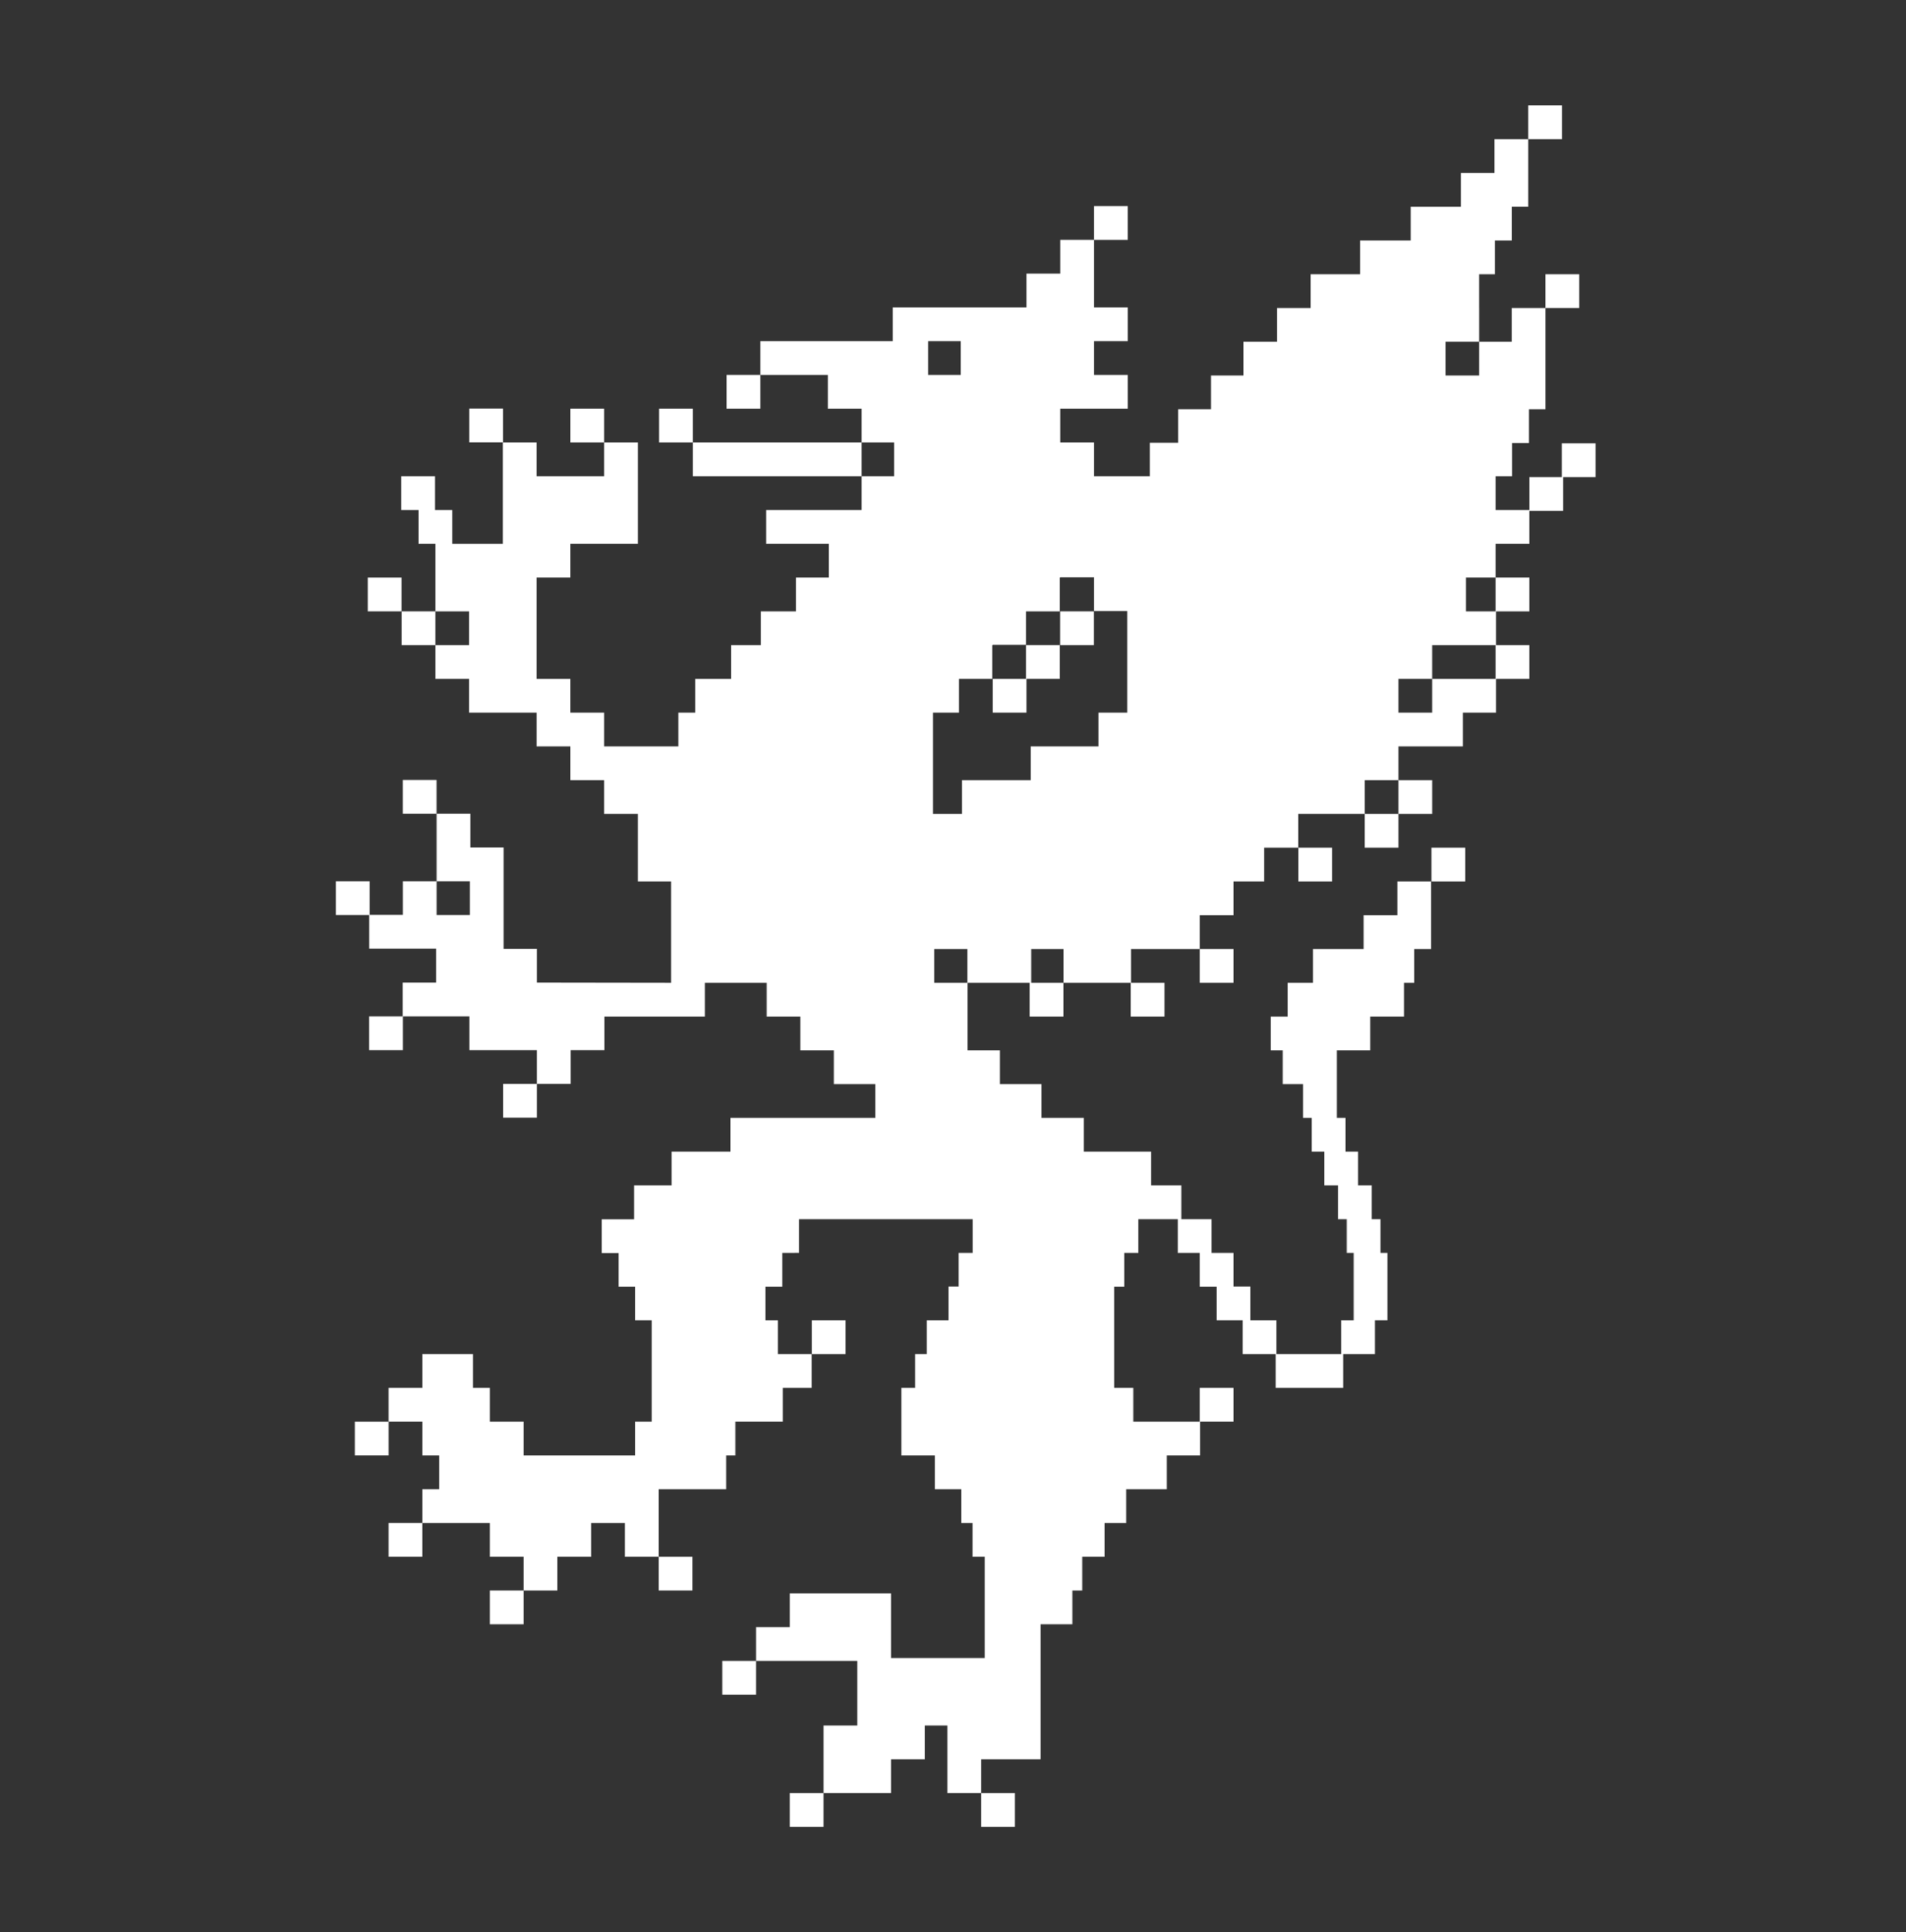 <svg width="225" height="228" viewBox="0 0 225 228" fill="none" xmlns="http://www.w3.org/2000/svg">
<rect x="0" y="0" width="225" height="228" fill="#333333" stroke="none"/>
<path d="M85.769 48.227H89.754V44.242H85.769V48.227Z" fill="white"/>
<path d="M125.145 76.12H129.129V72.135H125.145V76.12Z" fill="white"/>
<path d="M121.119 80.104H117.191V84.089H121.176V80.104H125.104V76.119H121.119V80.104Z" fill="white"/>
<path d="M59.381 48.215H55.397V52.2H59.381V48.215Z" fill="white"/>
<path d="M67.33 52.212H71.315V48.227H67.33V52.212Z" fill="white"/>
<path d="M47.416 76.12H51.401V72.135H47.416V76.12Z" fill="white"/>
<path d="M47.403 68.15H43.418V72.135H47.403V68.15Z" fill="white"/>
<path d="M51.535 92.035H47.551V96.019H51.535V92.035Z" fill="white"/>
<path d="M169.067 92.058H165.082V96.043H169.067V92.058Z" fill="white"/>
<path d="M174.613 44.312H174.525H174.501H170.644V40.327H174.613V44.312ZM176.556 76.12V80.104H173.051H172.621H169.066V84.089H168.703H165.081V80.104H165.178H169.066V76.12H172.621H173.051H176.556ZM133.069 72.135V76.12V80.104V84.089H129.677V88.073H129.648H125.664H121.679V92.058H121.447H121.39H117.548H117.462H113.563V96.043H110.133V92.058V88.073V84.089H113.205V80.104H113.464H117.134V76.12H117.191V76.087H121.119V72.135H125.103V68.15H125.16V68.118H129.145V72.102H133.069V72.135ZM114.195 115.966H110.283V111.981H113.881H114.117H114.195V115.966ZM109.568 40.258H113.206H113.411V44.242H113.263H109.568V40.258ZM184.368 52.314V56.298H180.541V60.181H176.556V56.196H178.497V52.281H180.49V48.296H182.44V36.342H186.422V32.358H182.437V36.342H178.456V40.327H174.617V36.342H174.614V32.358H176.472V28.373H178.465V24.388H180.403V16.419H176.418V20.404H172.458V24.388H166.535V28.373H160.558V32.358H154.715V36.342H150.745V40.327H146.785V44.312H142.959V48.296H139.078V52.246H135.739V56.196H129.145V52.212H125.16V48.227H133.13V44.242H129.145V40.258H133.13V36.273H129.145V28.304H125.16V32.288H121.176V36.273H105.38V40.258H89.755V44.242H97.724V48.227H101.709V52.212H105.551V56.196H101.709V60.181H90.439V64.165H97.841V68.15H93.966V72.135H89.811V76.12H86.311V80.104H82.068V84.089H80.076V88.073H71.314V84.089H67.329V80.104H63.344V68.15H67.329V64.165H75.298V52.212H71.314V56.196H63.344V52.212H59.36V64.165H53.394V60.181H51.351V56.196H47.366V60.181H49.409V64.165H51.402V72.135H55.375V76.12H51.402V80.104H55.375V84.089H63.344V88.073H67.329V92.058H71.314V96.043H75.297V104.012H79.223V115.966L63.38 115.943V111.958H59.452V100.004H55.526V96.019H51.541V103.989H55.468V107.973H51.541V107.95V103.989H47.557V107.95H43.631V103.989H39.647V107.973H43.581V111.934H51.484V111.958V115.943H47.537V119.927H43.572V123.912H47.557V119.927H55.411V123.912H63.379V127.897H59.395V131.881H63.38V127.897H67.364V123.912H71.347V119.951H83.208V115.966H90.502V119.951H94.479V123.935H98.435V127.92H103.33V131.905H100.357H86.23V135.889H79.277V139.874H74.852V143.859V143.874H71.035V147.859H73.027V151.828H74.973V155.796H76.926V167.75H74.973V171.735H61.813V167.75H57.828V163.765H55.836V159.781H49.859V163.765H45.874V167.75H49.859V171.735H51.851V175.719H49.859V179.704H57.828V183.688H61.813V187.673H65.798V183.688H69.782V179.704H73.767V183.688H77.752V175.719H85.721V171.735H86.809V167.75H92.409V163.765H95.813V159.781H91.829V155.796H90.363V151.828H92.355V147.843L94.33 147.835V143.859H114.827V147.843H113.165V151.811H111.974V155.796H109.4V159.781H108.031V163.765H106.41V167.75V171.735H110.354H110.363V175.719H113.476V179.704H114.812V183.688H116.243L116.242 187.673V195.642H105.188V188.016H93.234V192H89.25V195.985H101.204V203.612H97.219V211.581H105.188V207.596H109.173V203.612H111.835V211.581H115.819V207.596H122.84V191.658H126.589V187.673H127.757V183.688H130.396V179.704H132.947V175.719H137.736V171.735H137.767H141.674V167.75H145.616V163.765H141.631V167.75H133.783V163.765H131.528L131.526 151.828H132.717V147.843H134.38V143.859H139.034V147.843H141.631V151.828H143.623V155.796H146.688V159.781H150.593V163.765H158.562V159.781H162.308V155.796H163.785V151.828V147.843H162.967V143.859H161.929V139.874H160.316V135.889H158.833V131.905H157.81V123.935H161.758V119.951H165.743V115.966H166.952V111.981H168.944V104.012H164.959V107.997H160.975V111.981H154.998V115.966H152.004V119.951H150.012V123.935H151.422V127.92H153.825V131.905H154.848V135.889H156.331V139.874H157.945V143.859H158.983V147.843H159.801V151.828V155.796H158.323V159.781H150.672V155.796H147.608V151.811H145.616V147.843H143.018V143.859H139.453V139.874H135.882V135.889H127.942V131.905H122.941V127.92H118.037V123.935H114.217V115.966H121.551V119.951H125.536V115.966H121.733V111.981H121.765H125.545V115.966H133.476V119.951H137.461V115.966H133.515V111.981H141.631V107.997H145.616V104.012H149.234V100.027H149.248H149.272H153.257V96.043H153.267H161.097V100.027H165.081V96.043H161.104V92.058H165.081V88.073H172.687V84.089H176.606V80.104H180.541V76.12H176.606V72.135H180.541V68.15H176.556V72.135H173.051V68.15H176.556V64.165H180.541V60.283H184.526V56.298H188.352V52.314H184.368Z" fill="white"/>
<path d="M184.387 12.434H180.402V16.419H184.387V12.434Z" fill="white"/>
<path d="M153.268 104.012H157.252V100.027H153.268V104.012Z" fill="white"/>
<path d="M145.616 111.981H141.631V115.966H145.616V111.981Z" fill="white"/>
<path d="M95.832 159.781H99.817V155.796H95.832V159.781Z" fill="white"/>
<path d="M81.737 183.688H77.752V187.673H81.737V183.688Z" fill="white"/>
<path d="M57.828 191.658H61.813V187.673H57.828V191.658Z" fill="white"/>
<path d="M41.891 171.734H45.875V167.75H41.891V171.734Z" fill="white"/>
<path d="M45.875 183.688H49.86V179.704H45.875V183.688Z" fill="white"/>
<path d="M85.264 199.97H89.248V195.985H85.264V199.97Z" fill="white"/>
<path d="M93.232 215.566H97.217V211.581H93.232V215.566Z" fill="white"/>
<path d="M119.805 211.581H115.82V215.566H119.805V211.581Z" fill="white"/>
<path d="M168.984 104.012H172.969V100.027H168.984V104.012Z" fill="white"/>
<path d="M81.787 56.196H101.71V52.212H81.787V56.196Z" fill="white"/>
<path d="M77.801 52.212H81.785V48.227H77.801V52.212Z" fill="white"/>
<path d="M133.129 24.319H129.145V28.304H133.129V24.319Z" fill="white"/>
</svg>
